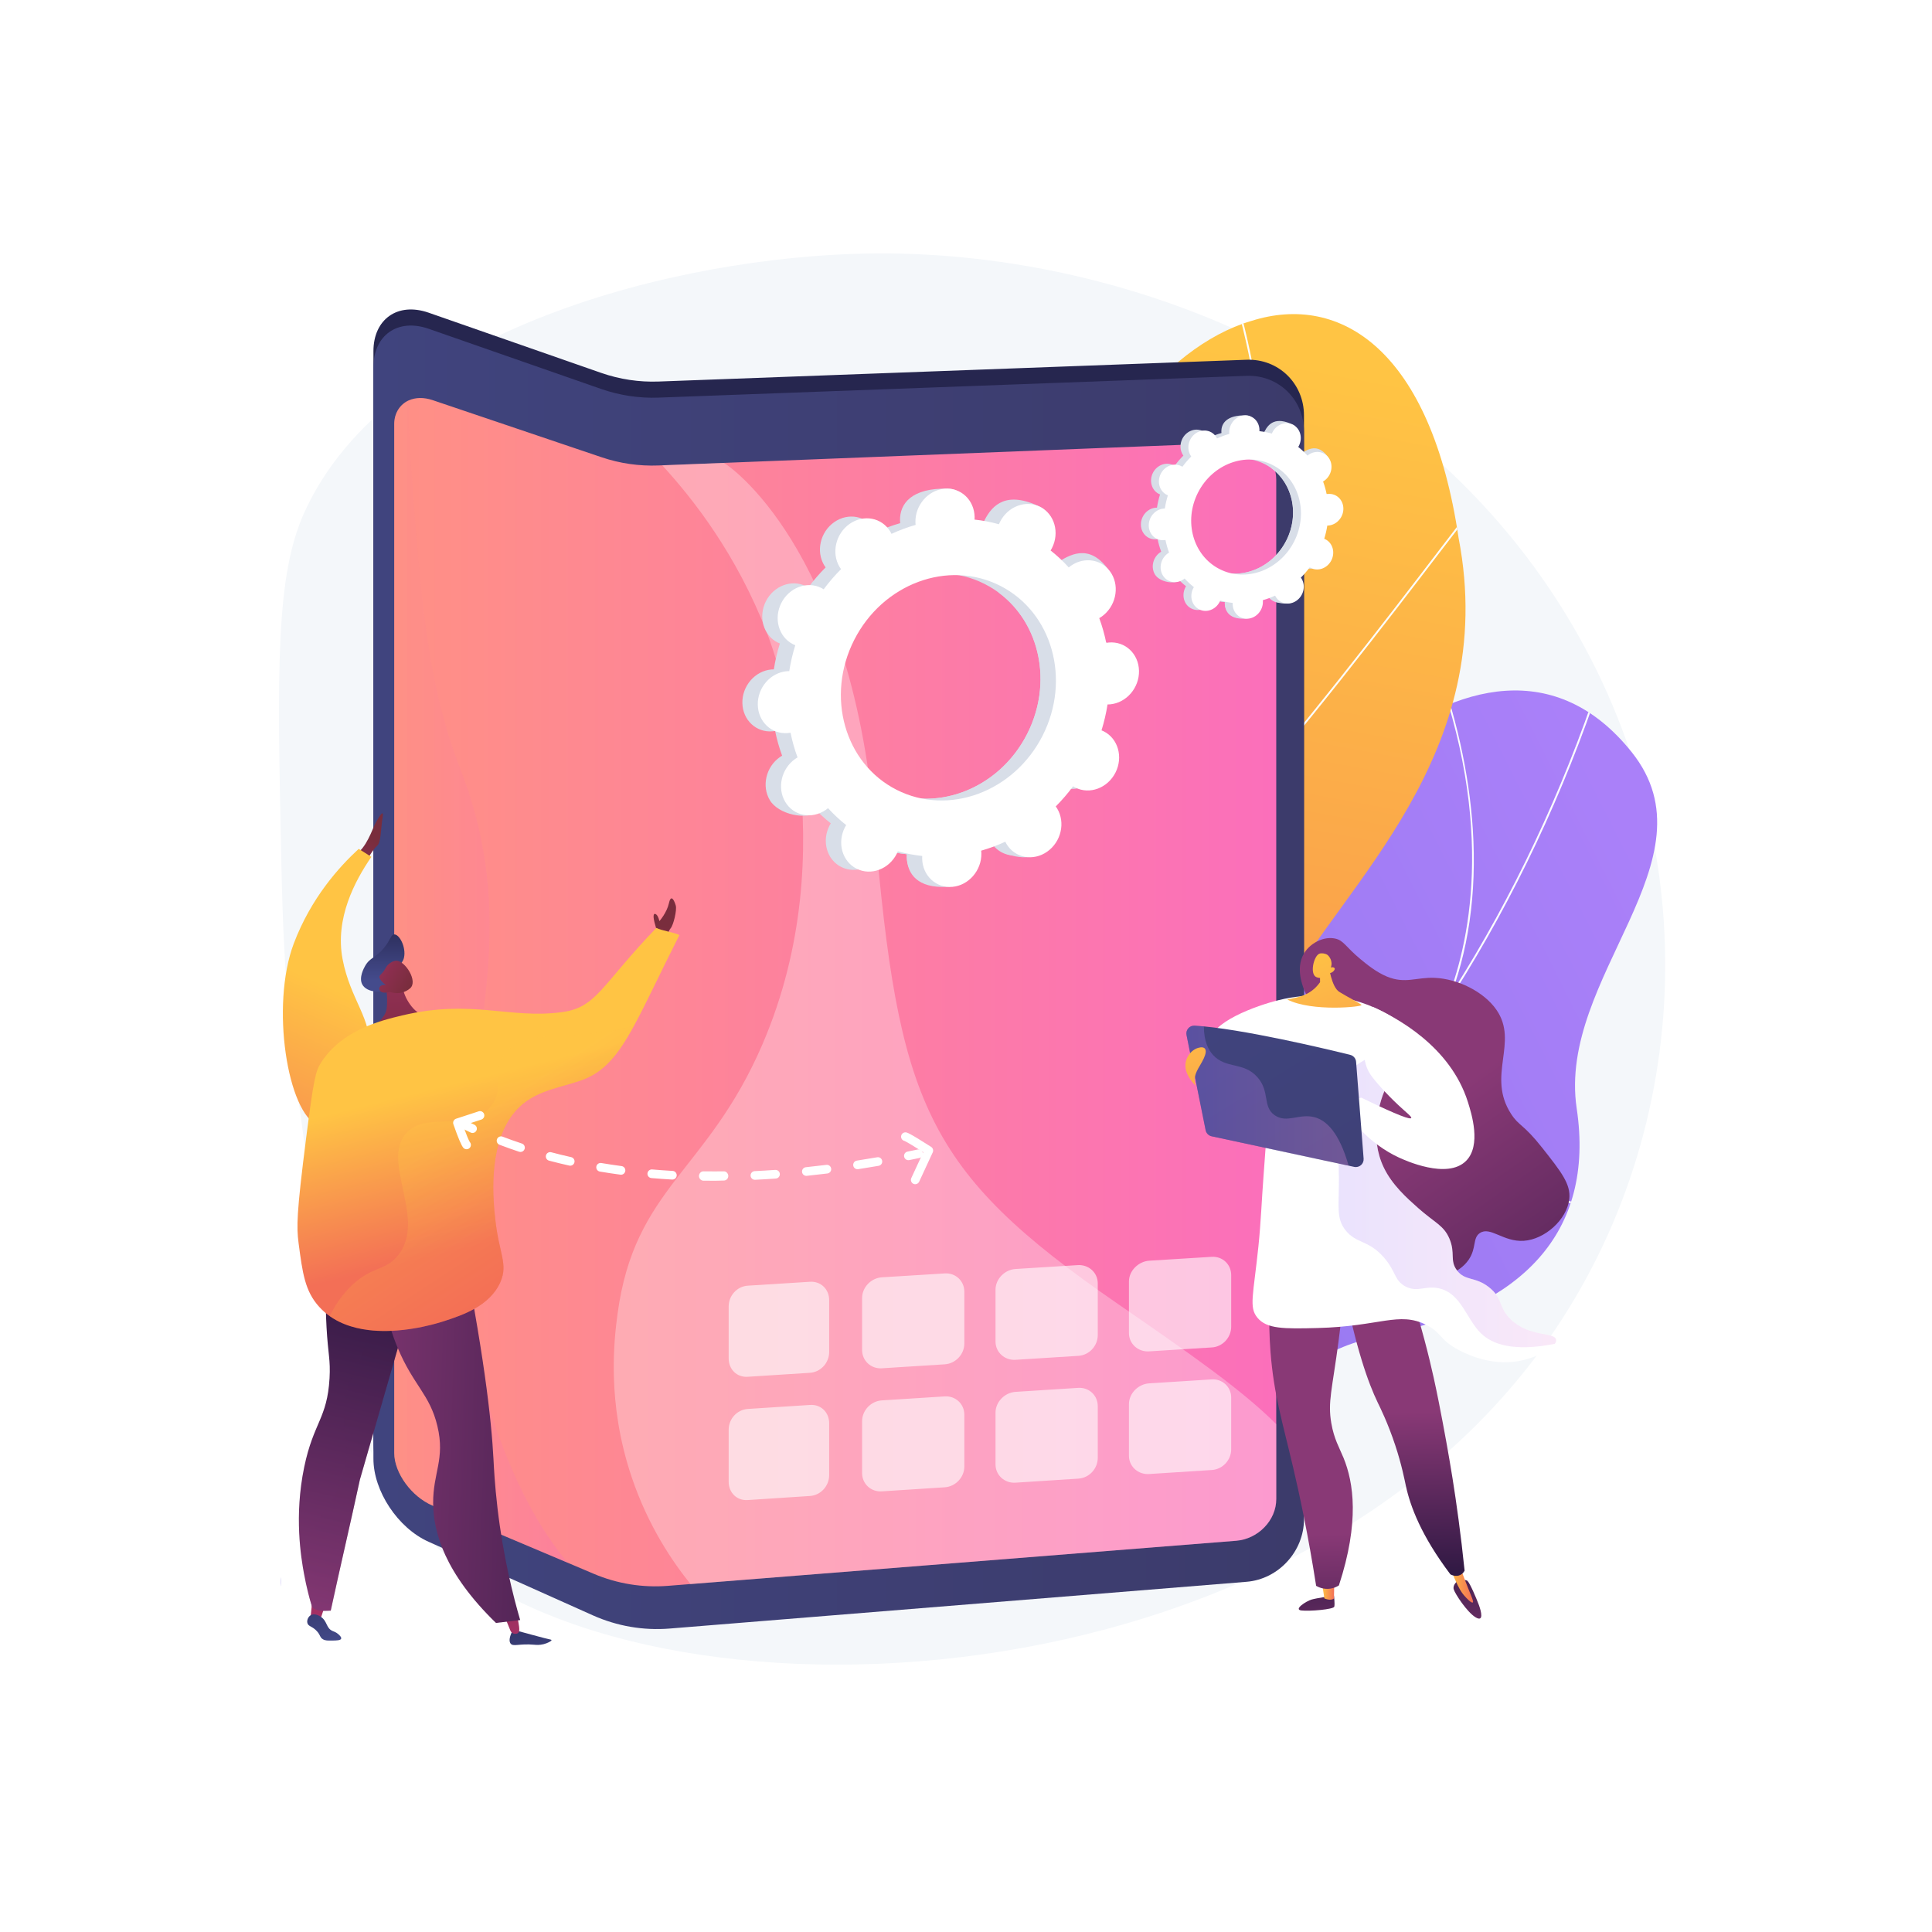 <?xml version="1.0" encoding="utf-8"?>
<!-- Generator: Adobe Illustrator 27.5.0, SVG Export Plug-In . SVG Version: 6.00 Build 0)  -->
<svg version="1.1" xmlns="http://www.w3.org/2000/svg" xmlns:xlink="http://www.w3.org/1999/xlink" x="0px" y="0px"
	 viewBox="0 0 3710 3710" style="enable-background:new 0 0 3710 3710;" xml:space="preserve">
<g id="Background">
	<g>
		<g>
			<rect style="fill:#FFFFFF;" width="3710" height="3710"/>
		</g>
	</g>
</g>
<g id="Illustration">
	<g>
		<path style="fill:#F4F7FA;" d="M1664.938,486.839c-360.932,6.375-919.364,143.608-1080.102,496.271
			c-56.139,123.172-52.338,304.249-44.738,666.403c2.234,106.446,5.939,261.594,31.956,454.098
			c54.045,399.891,90.836,672.122,230.081,830.637c348.904,397.192,1609.227,385.715,2147.421-329.361
			c293.588-390.078,338.754-944.978,70.302-1403.574C2724.3,696.406,2148.142,478.303,1664.938,486.839z"/>
		<g>
			<defs>
				<rect id="SVGID_1_" x="1115.122" y="551.281" width="2105.275" height="2312.639"/>
			</defs>
			<clipPath id="SVGID_00000031920416010057400990000011604982924328858025_">
				<use xlink:href="#SVGID_1_"  style="overflow:visible;"/>
			</clipPath>
			<g style="clip-path:url(#SVGID_00000031920416010057400990000011604982924328858025_);">
				<g>
					<g>
						
							<linearGradient id="SVGID_00000107567712723737633960000012910970443205146010_" gradientUnits="userSpaceOnUse" x1="-3997.03" y1="-3465.594" x2="-3284.283" y2="1090.906" gradientTransform="matrix(-0.583 -0.812 -0.812 0.583 -1862.425 659.314)">
							<stop  offset="0" style="stop-color:#AA80F9"/>
							<stop  offset="0.996" style="stop-color:#6165D7"/>
						</linearGradient>
						<path style="fill:url(#SVGID_00000107567712723737633960000012910970443205146010_);" d="M1355.295,3211.8
							c-23.587-11.147-65.074-56.19-71.048-72.39c-39.755-107.813-127.299-304.834-83.172-418.01
							c7.536-19.329,101.516-9.129,119.708-23.222c61.497-8.041,83.33-7.016,138.038-43.38
							c161.515-107.357-12.437-463.351,322.948-460.187c245.664,2.318,409.205,140.121,497.251-213.928
							c88.046-354.049,566.808-896.221,854.309-536.36c164.998,206.527-143.309,432.076-105.609,684.218
							c35.824,239.6-106.653,381.214-365.999,434.139c-259.346,52.925-173.024,186.049-172.762,402.814
							c0.314,260.381-375.638,184.86-546.232,135.188C1805.352,3060.681,1428.562,3051.509,1355.295,3211.8z"/>
						<g>
							<defs>
								<path id="SVGID_00000158019157399519708290000010166455943367668915_" d="M1154.969,2673.547
									c0.198,179.33-6.989,361.82-7.766,542.412c94.495,39.264,206.606,83.147,266.681-29.215
									c83.522-156.218,392.182-126.975,529.231-86.277c169.623,50.371,546.381,125.173,545.874-135.015
									c-0.422-216.605-86.569-349.902,172.752-402.785c259.321-52.883,401.759-194.53,365.983-434.143
									c-37.649-252.155,270.553-477.575,105.607-684.209c-287.411-360.05-766.474,182.645-854.213,536.245
									c-87.74,353.6-252.632,217.641-497.086,213.714c-333.733-5.362-165.868,358.649-321.305,457.662
									C1338.874,2729.556,1276.11,2687.873,1154.969,2673.547z"/>
							</defs>
							<clipPath id="SVGID_00000145753568565150810800000013024167898154985113_">
								<use xlink:href="#SVGID_00000158019157399519708290000010166455943367668915_"  style="overflow:visible;"/>
							</clipPath>
							<g style="clip-path:url(#SVGID_00000145753568565150810800000013024167898154985113_);">
								<path style="fill:#FCFDFE;" d="M1242.38,2940.333l-0.491-3.48c217.237-30.733,426.515-94.424,622.021-189.302
									c187.869-91.173,363.32-211.217,521.476-356.795c307.086-282.661,544.071-657.106,685.333-1082.852l3.336,1.105
									c-141.451,426.313-378.765,801.268-686.287,1084.333c-158.41,145.812-334.146,266.048-522.323,357.37
									C1669.609,2845.75,1459.981,2909.549,1242.38,2940.333z"/>
								<path style="fill:#FCFDFE;" d="M2502.101,3072.879c-92.483-67.425-226.774-131.652-378.124-180.846
									c-145.96-47.439-294.986-76.032-408.87-78.443l0.075-3.514c114.212,2.419,263.607,31.072,409.879,78.616
									c151.696,49.305,286.334,113.71,379.112,181.349L2502.101,3072.879z"/>
								<path style="fill:#FCFDFE;" d="M1407.926,2915.013l-1.438-3.206c116.406-52.174,201.948-161.142,254.249-323.878
									c38.313-119.212,58.231-263.987,59.197-430.304l3.515,0.021c-0.97,166.676-20.942,311.807-59.365,431.36
									C1611.463,2752.73,1525.28,2862.415,1407.926,2915.013z"/>
								<path style="fill:#FCFDFE;" d="M2430.098,2351.295l-1.6-3.13c117.878-60.285,323.876-114.24,635.908-28.895l-0.927,3.391
									C2752.543,2237.613,2547.424,2291.288,2430.098,2351.295z"/>
								<path style="fill:#FCFDFE;" d="M2779.665,1927.787l-3.254-1.322c43.707-107.773,98.411-337.693-26.315-666.649l3.288-1.246
									c42.066,110.953,67.945,226.377,74.834,333.794C2836.143,1715.955,2819.809,1828.807,2779.665,1927.787z"/>
							</g>
						</g>
					</g>
				</g>
				<g>
					<g>
						<defs>
							<path id="SVGID_00000003806412325203057470000011012955910019537307_" d="M1936.758,3507.737
								c-131.219-19.297-262.307-41.61-393.154-66.929c-2.128,1.925-45.14-283.301,90.344-432.883
								c267.914-289.779,87.454-549.852,35.978-703.957c-82.384-217.307-40.158-481.426,199.184-431.955
								c233.177,42.605,268.547-437.44,228.301-807.258c-34.348-179.993,135.48-398.385,304.955-448.295
								c173.01-55.296,345.664,57.888,398.576,416.664c80.101,415.407-223.06,665.915-335.319,874.184
								c-110.457,204.453,146.497,369.874-60.323,551.026c-173.964,160.963-393.217,276.673-313.01,478.864
								C2174.692,3137.099,2154.964,3300.53,1936.758,3507.737z"/>
						</defs>
						<clipPath id="SVGID_00000093884379408244031170000001966125253284755598_">
							<use xlink:href="#SVGID_00000003806412325203057470000011012955910019537307_"  style="overflow:visible;"/>
						</clipPath>
						
							<linearGradient id="SVGID_00000156574821763689939420000000567397528707254961_" gradientUnits="userSpaceOnUse" x1="603.018" y1="-1308.661" x2="-339.156" y2="1369.097" gradientTransform="matrix(-0.867 -0.498 -0.498 0.867 2274.708 2110.009)">
							<stop  offset="0" style="stop-color:#FFC444"/>
							<stop  offset="0.996" style="stop-color:#F36F56"/>
						</linearGradient>
						
							<path style="clip-path:url(#SVGID_00000093884379408244031170000001966125253284755598_);fill:url(#SVGID_00000156574821763689939420000000567397528707254961_);" d="
							M1936.758,3507.737c-131.219-19.297-262.307-41.61-393.154-66.929c-2.128,1.925-45.14-283.301,90.344-432.883
							c267.914-289.779,87.454-549.852,35.978-703.957c-81.557-217.145-38.661-452.286,182.348-455.763
							c245.125-8.655,289.567-414.378,245.138-783.45c-34.348-179.993,135.48-398.385,304.955-448.295
							c173.01-55.296,345.664,57.888,398.576,416.664c80.101,415.407-223.06,665.915-335.319,874.184
							c-110.457,204.453,146.497,369.874-60.323,551.026c-173.964,160.963-393.217,276.673-313.01,478.864
							C2174.692,3137.099,2154.964,3300.53,1936.758,3507.737z"/>
						<g style="clip-path:url(#SVGID_00000093884379408244031170000001966125253284755598_);">
							<path style="fill:#FCFDFE;" d="M1760.372,3524.599l-3.513-0.024c-0.04-2.529,125.3-602.261,341.52-1186.263
								c29.868-94.592,62.306-189.958,93.677-282.183c84.019-247.011,170.9-502.43,212.163-756.787
								c46.133-284.374,29.689-540.506-50.269-783.034l3.336-1.102c80.14,243.077,96.628,499.755,50.403,784.699
								c-41.311,254.647-128.24,510.208-212.307,757.356c-31.364,92.208-63.796,187.555-93.68,282.191
								C1894.924,2897.958,1761.611,3507.694,1760.372,3524.599z"/>
							<path style="fill:#FCFDFE;" d="M2347.418,1577.916l-2.615-2.351c146.311-162.561,322.829-393.564,417.66-517.668
								c70.767-92.608,76.334-99.308,79.011-98.891l-0.542,3.474l0.271-1.737l0.59,1.613c-3.556,2.167-34.168,42.229-76.536,97.676
								C2670.395,1184.174,2493.822,1415.25,2347.418,1577.916z"/>
							<path style="fill:#FCFDFE;" d="M2393.201,1355.454c-30.396-187.085-107.578-309.991-166.97-380.152
								c-65.77-77.688-125.67-110.845-131.199-111.128c-0.004,0,0.309,0.016,0.676-0.23l-1.957-2.921
								c0.872-0.582,2.019-0.608,5.588,0.944c16.146,7.016,76.492,44.774,139.876,123.548
								c79.876,99.275,134.322,227.004,157.452,369.377L2393.201,1355.454z"/>
							<path style="fill:#FCFDFE;" d="M1973.275,2719.919l-3.491-0.415c20.654-173.493-19.763-360.089-120.131-554.603
								c-52.332-101.418-119.069-200.774-198.356-295.308c-5.462-6.513-7.704-9.197-8.313-10.249l3.041-1.761
								c0.481,0.829,3.619,4.572,7.965,9.751c79.455,94.733,146.337,194.304,198.787,295.954
								C1953.472,2358.439,1994.012,2545.716,1973.275,2719.919z"/>
							<path style="fill:#FCFDFE;" d="M2032.533,2537.084l-2.99-1.85c157.118-253.839,488.109-271.323,490.872-270.572l1.315,1.647
								l-1.208,1.73l-0.553-1.635l-0.189,1.701c-0.003,0-0.01,0-0.017,0c-1.459,0-83.473,3.446-187.759,40.326
								C2239.762,2341.051,2112.925,2407.2,2032.533,2537.084z"/>
							<path style="fill:#FCFDFE;" d="M1782.272,3426.76l-3.511-0.13c2.778-75.603-24.223-204.447-168.64-388.917
								c-7.59-9.694-7.587-9.715-7.431-10.805l3.48,0.501l-1.74-0.251l1.639-0.578c0.356,0.709,3.208,4.354,6.82,8.967
								C1757.959,3220.853,1785.073,3350.571,1782.272,3426.76z"/>
							<path style="fill:#FCFDFE;" d="M1815.626,3284.407l-3.377-0.978c18.752-64.702,74.817-128.346,166.635-189.166
								c72.068-47.736,143.133-78.333,166.486-88.386c3.494-1.505,5.804-2.5,6.569-2.893l1.606,3.126
								c-0.872,0.448-3.1,1.406-6.786,2.995c-23.285,10.024-94.13,40.525-165.935,88.089
								C1889.721,3157.539,1834.139,3220.529,1815.626,3284.407z"/>
						</g>
					</g>
				</g>
			</g>
		</g>
		<g>
			
				<linearGradient id="SVGID_00000105417474484362132530000008550198433567303861_" gradientUnits="userSpaceOnUse" x1="1606.819" y1="1998.056" x2="1622.261" y2="1097.27">
				<stop  offset="0" style="stop-color:#444B8C"/>
				<stop  offset="0.996" style="stop-color:#26264F"/>
			</linearGradient>
			<path style="fill:url(#SVGID_00000105417474484362132530000008550198433567303861_);" d="M2393.621,690.831l-1128.79,41.822
				c-37.518,1.389-74.758-4.218-110.224-16.537L822.992,600.414c-59.435-20.644-105.903,12.552-105.903,74.053v2095.986
				c0,61.501,46.571,132.788,106.006,159.347l315.415,141.26c46.362,20.718,96.843,29.429,147.461,25.331l1107.822-89.787
				c61.482-4.979,110.212-58.693,110.212-119.986V797.691C2504.007,736.399,2455.104,688.553,2393.621,690.831z"/>
			
				<linearGradient id="SVGID_00000090993880897169833140000014316502210148650168_" gradientUnits="userSpaceOnUse" x1="717.089" y1="1876.717" x2="2504.007" y2="1876.717">
				<stop  offset="0" style="stop-color:#40447E"/>
				<stop  offset="0.996" style="stop-color:#3C3B6B"/>
			</linearGradient>
			<path style="fill:url(#SVGID_00000090993880897169833140000014316502210148650168_);" d="M2393.621,721.716l-1128.79,41.822
				c-37.518,1.389-74.758-4.218-110.224-16.537L822.992,631.3c-59.435-20.644-105.903,12.552-105.903,74.053v2095.986
				c0,61.501,46.571,132.788,106.006,159.347l315.415,141.26c46.362,20.718,96.843,29.429,147.461,25.331l1107.822-89.788
				c61.482-4.978,110.212-58.693,110.212-119.986V828.577C2504.007,767.285,2455.104,719.439,2393.621,721.716z"/>
			
				<linearGradient id="SVGID_00000043457208634817291750000004996976955567280053_" gradientUnits="userSpaceOnUse" x1="757.02" y1="1905.273" x2="2450.766" y2="1905.273">
				<stop  offset="0" style="stop-color:#FF9085"/>
				<stop  offset="1" style="stop-color:#FB6FBB"/>
			</linearGradient>
			<path style="fill:url(#SVGID_00000043457208634817291750000004996976955567280053_);" d="M2450.766,920.926v1957.861
				c0,40.769-35.008,76.527-76.976,79.89l-1048.632,83.219l-42.793,3.398c-48.527,3.844-97.292-4.083-142.108-23.095L1102.096,3006
				l-11.807-5.01l-260.046-109.986c-39.361-16.746-73.222-62.012-73.222-101.098V814.749c0-22.273,11.624-38.538,28.097-45.951
				c12.457-5.628,28.65-6.177,45.601-0.446l271.139,91.661l53.515,18.085c35.038,11.874,71.988,17.192,108.949,15.751l60.805-2.401
				l64.155-2.54l984.5-38.813C2415.751,848.448,2450.766,880.158,2450.766,920.926z"/>
			<g style="opacity:0.6;">
				<path style="fill:#FFFFFF;" d="M1592.247,2596.201c0,20.752-16.129,38.655-36.991,39.973l-119.574,7.65
					c-20.899,1.32-36.435-14.445-36.435-35.221v-99.782c0-20.776,15.934-38.669,36.832-39.966l119.346-7.507
					c20.86-1.295,36.822,14.437,36.822,35.188V2596.201z"/>
				<path style="fill:#FFFFFF;" d="M1851.799,2580.008c0,20.715-16.894,38.566-37.684,39.88l-120.748,7.623
					c-20.827,1.316-37.896-14.424-37.896-35.164v-99.61c0-20.74,17.265-38.628,38.094-39.921l120.712-7.482
					c20.791-1.29,37.522,14.472,37.522,35.187V2580.008z"/>
				<path style="fill:#FFFFFF;" d="M2108.024,2563.757c0,20.685-16.428,38.542-37.155,39.851l-120.887,7.606
					c-20.762,1.312-38.286-14.399-38.286-35.106v-99.452c0-20.707,17.7-38.535,38.46-39.823l119.545-7.458
					c20.722-1.286,38.323,14.351,38.323,35.036V2563.757z"/>
				<path style="fill:#FFFFFF;" d="M2364.248,2547.694c0,20.646-16.38,38.442-37.034,39.747l-120.804,7.584
					c-20.689,1.307-38.49-14.373-38.49-35.043v-99.275c0-20.67,18.415-38.522,39.106-39.806l119.802-7.433
					c20.654-1.282,37.42,14.417,37.42,35.064V2547.694z"/>
				<path style="fill:#FFFFFF;" d="M1592.247,2832.714c0,20.752-16.129,38.669-36.991,40.018l-119.574,7.827
					c-20.899,1.352-36.435-14.394-36.435-35.169v-99.781c0-20.776,15.934-38.695,36.832-40.024l119.683-7.7
					c20.862-1.326,36.485,14.412,36.485,35.164V2832.714z"/>
				<path style="fill:#FFFFFF;" d="M1851.799,2816.097c0,20.714-16.894,38.596-37.684,39.942l-120.748,7.801
					c-20.827,1.348-37.896-14.373-37.896-35.113v-99.609c0-20.74,17.043-38.633,37.871-39.957l120.691-7.665
					c20.79-1.322,37.767,14.4,37.767,35.114V2816.097z"/>
				<path style="fill:#FFFFFF;" d="M2108.024,2799.509c0,20.685-16.428,38.544-37.155,39.885l-120.887,7.778
					c-20.762,1.343-38.286-14.353-38.286-35.06v-99.452c0-20.707,17.727-38.563,38.487-39.883l120.241-7.661
					c20.727-1.318,37.601,14.362,37.601,35.047V2799.509z"/>
				<path style="fill:#FFFFFF;" d="M2364.248,2783.01c0,20.647-16.38,38.467-37.034,39.803l-120.804,7.752
					c-20.689,1.339-38.49-14.33-38.49-35v-99.275c0-20.67,17.98-38.506,38.669-39.822l120.013-7.621
					c20.653-1.313,37.646,14.353,37.646,35V2783.01z"/>
			</g>
			
				<linearGradient id="SVGID_00000055674954439609113060000007819295551985275064_" gradientUnits="userSpaceOnUse" x1="538.459" y1="3037.332" x2="540.119" y2="3037.332">
				<stop  offset="0" style="stop-color:#AA80F9"/>
				<stop  offset="0.996" style="stop-color:#6165D7"/>
			</linearGradient>
			<path style="opacity:0.3;fill:url(#SVGID_00000055674954439609113060000007819295551985275064_);" d="M540.119,3028.41
				c-0.516,11.701-0.756,17.844-0.756,17.844S536.892,3038.533,540.119,3028.41z"/>
			
				<linearGradient id="SVGID_00000002356258283632813970000001120738746398400661_" gradientUnits="userSpaceOnUse" x1="757.02" y1="1884.894" x2="1090.289" y2="1884.894">
				<stop  offset="0" style="stop-color:#FF9085"/>
				<stop  offset="1" style="stop-color:#FB6FBB"/>
			</linearGradient>
			<path style="opacity:0.3;fill:url(#SVGID_00000002356258283632813970000001120738746398400661_);" d="M1090.289,3000.99
				l-260.046-109.986c-39.361-16.746-73.222-62.012-73.222-101.098V814.749c0-22.273,11.624-38.538,28.097-45.951
				c0.069,23.301-0.382,47.632-0.142,52.025c3.638,68.428,8.852,136.788,14.411,205.114
				c12.388,151.955,27.675,304.152,83.44,447.426c48.114,123.679,63.788,239.191,55.104,371.826
				c-7.584,115.785-29.515,230.164-48.564,344.475C852.958,2408.06,921.14,2799.308,1090.289,3000.99z"/>
			<path style="opacity:0.3;fill:#FFFFFF;" d="M2450.766,2734.793v143.995c0,40.768-34.566,76.526-76.535,79.89l-1048.192,83.219
				c-34.051-42.211-81.3-111.01-113.138-205.653c-48.364-143.771-33.497-264.927-27.05-313.008
				c32.624-243.302,172.541-272.404,278.229-517.818c162.068-376.327,24.465-749.238,8.576-790.422
				c-58.243-150.962-142.523-257.827-200.959-321.438c19.673-0.775,39.348-1.552,59.021-2.325
				c24.201-0.951,48.403-1.903,59.019-2.325l5.099,3.123c0,0,237.981,155.217,284.309,690.529
				c46.362,535.313,95.829,665.067,468.169,921.826C2285.754,2599.858,2384.214,2668.321,2450.766,2734.793z"/>
		</g>
		<g>
			
				<linearGradient id="SVGID_00000174571217645369270990000012619881366684894889_" gradientUnits="userSpaceOnUse" x1="5663.518" y1="2352.841" x2="5576.854" y2="2177.938" gradientTransform="matrix(-0.984 -0.178 -0.178 0.984 6593.16 461.459)">
				<stop  offset="0" style="stop-color:#AB316D"/>
				<stop  offset="1" style="stop-color:#792D3D"/>
			</linearGradient>
			<path style="fill:url(#SVGID_00000174571217645369270990000012619881366684894889_);" d="M704.262,1652.397
				c0,0,11.839-21.584,19.737-27.986c7.899-6.404,7.18-33.857,10.742-54.98c3.562-21.123-11.669,7.661-15.165,14.161
				c-3.494,6.5-16.981,46.786-36.446,56.148L704.262,1652.397z"/>
			
				<linearGradient id="SVGID_00000139270383989868957370000002905034393469615252_" gradientUnits="userSpaceOnUse" x1="5590.693" y1="2476.242" x2="5714.958" y2="2982.505" gradientTransform="matrix(-0.984 -0.178 -0.178 0.984 6593.16 461.459)">
				<stop  offset="0" style="stop-color:#FFC444"/>
				<stop  offset="0.996" style="stop-color:#F36F56"/>
			</linearGradient>
			<path style="fill:url(#SVGID_00000139270383989868957370000002905034393469615252_);" d="M688.827,1630.072
				c8.112,5.126,16.222,10.254,24.334,15.38c-31.849,46.2-70.074,118.242-55.352,196.129
				c14.902,78.843,57.245,115.082,51.394,175.782c-6.482,67.255-48.007,163.594-97.753,144.272
				c-59.342-23.05-92.354-230.856-47.239-349.945C597.378,1724.144,651.302,1664.653,688.827,1630.072z"/>
			
				<linearGradient id="SVGID_00000031204125907085873750000008389216365817199000_" gradientUnits="userSpaceOnUse" x1="4407.542" y1="1648.59" x2="4397.612" y2="1529.431" gradientTransform="matrix(-0.997 0.082 0.082 0.997 4992.402 -122.982)">
				<stop  offset="0" style="stop-color:#444B8C"/>
				<stop  offset="0.996" style="stop-color:#26264F"/>
			</linearGradient>
			<path style="fill:url(#SVGID_00000031204125907085873750000008389216365817199000_);" d="M762.91,1863.657
				c7.783-16.481,11.188-16.484,12.968-25.116c4.058-19.672-8.571-44.149-18.689-44.205c-6.522-0.035-6.772,10.109-20.113,26.293
				c-16.345,19.824-26.673,17.579-36.136,34.653c-2.214,3.994-12.177,21.971-5.362,34.979c8.698,16.603,41.169,18.343,54.338,4.967
				C756.162,1888.885,753.321,1883.961,762.91,1863.657z"/>
			
				<linearGradient id="SVGID_00000019677803013571785970000015916013756568541117_" gradientUnits="userSpaceOnUse" x1="4372.179" y1="1472.915" x2="4381.67" y2="1824.079" gradientTransform="matrix(-0.997 0.082 0.082 0.997 4992.402 -122.982)">
				<stop  offset="0" style="stop-color:#AB316D"/>
				<stop  offset="1" style="stop-color:#792D3D"/>
			</linearGradient>
			<path style="fill:url(#SVGID_00000019677803013571785970000015916013756568541117_);" d="M739.127,1881.881
				c0,0,6.669,30.71,3.27,55.932c-3.073,22.795-44.429,47.566-52.292,54.556c-7.861,6.988,21.77,13.481,48.66,9.176
				c26.887-4.303,100.109-30.065,110.961-43.566c10.854-13.5-13.266-6.311-33.779-8.222c-20.513-1.91-41.006-35.61-42.102-53.077
				C772.747,1879.211,739.127,1881.881,739.127,1881.881z"/>
			<g>
				
					<linearGradient id="SVGID_00000044883155781739842840000003627708076398296732_" gradientUnits="userSpaceOnUse" x1="-1775.377" y1="941.321" x2="-1681.72" y2="1040.04" gradientTransform="matrix(0.958 -0.286 0.286 0.958 2099.72 418.745)">
					<stop  offset="0" style="stop-color:#AB316D"/>
					<stop  offset="1" style="stop-color:#792D3D"/>
				</linearGradient>
				<path style="fill:url(#SVGID_00000044883155781739842840000003627708076398296732_);" d="M748.588,1904.673
					c0,0,20.921,8.481,38.803-6.676c16.01-13.573-9.505-53.127-26.188-53.164c-5.566-0.013-13.568,4.204-18.193,10.169
					c-2.732,3.524-2.834,5.823-7.411,11.494c-4.219,5.229-6.127,5.745-6.718,8.242c-0.742,3.123,0.832,8.265,12.307,16.852
					c-5.62-0.871-10.398,0.741-12.172,4.053c-0.282,0.529-0.855,2.172-0.622,3.844
					C729.239,1905.542,737.254,1908.127,748.588,1904.673z"/>
			</g>
			
				<linearGradient id="SVGID_00000170979233604694513420000001395005330840218018_" gradientUnits="userSpaceOnUse" x1="4826.666" y1="701.898" x2="4768.773" y2="608.704" gradientTransform="matrix(-0.892 0.452 0.452 0.892 5252.903 -919.28)">
				<stop  offset="0" style="stop-color:#AB316D"/>
				<stop  offset="1" style="stop-color:#792D3D"/>
			</linearGradient>
			<path style="fill:url(#SVGID_00000170979233604694513420000001395005330840218018_);" d="M1253.464,1804.07
				c0,0,12.175-3.394,5.127-26.57c-5.525-18.167-4.067-24.721,0.759-22.018c4.826,2.704,6.886,13.354,6.886,13.354
				s14.162-15.786,18.349-34.544c4.186-18.758,10.44-4.274,13.05,4.474c2.611,8.748-4.484,37.951-9.904,43.946
				c-5.42,5.994-11.297,29.998-11.297,29.998L1253.464,1804.07z"/>
			
				<linearGradient id="SVGID_00000067199278224504086010000004455628616071830719_" gradientUnits="userSpaceOnUse" x1="-1343.945" y1="3220.602" x2="-1406.878" y2="3013.094" gradientTransform="matrix(1 -0.015 0.015 1 2341.651 -6.088)">
				<stop  offset="0" style="stop-color:#444B8C"/>
				<stop  offset="0.996" style="stop-color:#26264F"/>
			</linearGradient>
			<path style="fill:url(#SVGID_00000067199278224504086010000004455628616071830719_);" d="M982.694,3134.431
				c-6.063,13.316-4.095,18.908-2.421,21.345c4.908,7.149,16.022-0.053,45.653,2.599c3.475,0.313,10.11,1.017,18.303-1.162
				c7.019-1.868,15.242-5.867,14.832-7.75c-0.15-0.686-1.413-0.926-1.892-1.013c-8.245-1.513-59.995-15.789-59.995-15.789
				L982.694,3134.431z"/>
			
				<linearGradient id="SVGID_00000122720513380004568420000011996577574930744710_" gradientUnits="userSpaceOnUse" x1="-2756.305" y1="2071.525" x2="-2756.305" y2="1738.175" gradientTransform="matrix(0.976 -0.217 0.217 0.976 3241.194 571.337)">
				<stop  offset="0" style="stop-color:#AB316D"/>
				<stop  offset="1" style="stop-color:#792D3D"/>
			</linearGradient>
			<path style="fill:url(#SVGID_00000122720513380004568420000011996577574930744710_);" d="M970.827,3108.48l9.356,22.902
				c1.435,3.514,4.775,5.893,8.566,6.068c3.846,0.177,7.995-1.044,8.377-6.988c0.522-8.127-4.389-28.53-4.389-28.53L970.827,3108.48
				z"/>
			
				<linearGradient id="SVGID_00000011013221100436416610000002225161263626459306_" gradientUnits="userSpaceOnUse" x1="-1776.838" y1="3136.466" x2="-1776.838" y2="2803.087" gradientTransform="matrix(1 -0.015 0.015 1 2341.651 -6.088)">
				<stop  offset="0" style="stop-color:#AB316D"/>
				<stop  offset="1" style="stop-color:#792D3D"/>
			</linearGradient>
			<polygon style="fill:url(#SVGID_00000011013221100436416610000002225161263626459306_);" points="625.251,3079.643 
				613.84,3113.798 595.768,3111.447 599.043,3080.03 			"/>
			
				<linearGradient id="SVGID_00000116951645364699739170000001281484208042871186_" gradientUnits="userSpaceOnUse" x1="-1753.659" y1="3149.068" x2="-1816.591" y2="2941.563" gradientTransform="matrix(1 -0.015 0.015 1 2341.651 -6.088)">
				<stop  offset="0" style="stop-color:#444B8C"/>
				<stop  offset="0.996" style="stop-color:#26264F"/>
			</linearGradient>
			<path style="fill:url(#SVGID_00000116951645364699739170000001281484208042871186_);" d="M608.77,3132.574
				c-9.003-10.083-16.75-8.924-18.522-15.979c-1.393-5.544,1.829-12.484,6.909-15.231c7.14-3.859,16.079,1.594,18.098,2.825
				c13.718,8.369,10.442,22.165,23.31,27.74c2.59,1.122,6.676,2.273,11.059,6.151c1.861,1.647,6.472,5.726,5.503,8.654
				c-1.12,3.386-9.13,3.499-16.745,3.607c-9.138,0.13-13.706,0.198-18.178-2.419C614.007,3144.297,615.719,3140.356,608.77,3132.574
				z"/>
			
				<linearGradient id="SVGID_00000088129328975406458880000018075331721847490200_" gradientUnits="userSpaceOnUse" x1="-244.209" y1="3301.141" x2="-274.826" y2="3990.03" gradientTransform="matrix(0.982 0.187 -0.187 0.982 1564.383 -737.854)">
				<stop  offset="0" style="stop-color:#311944"/>
				<stop  offset="1" style="stop-color:#893976"/>
			</linearGradient>
			<path style="fill:url(#SVGID_00000088129328975406458880000018075331721847490200_);" d="M633.378,2373.164
				c-8.566,67.852-9.046,126.978-6.331,175.723c2.92,52.438,7.827,62.177,5.768,97.81c-4.481,77.537-30.792,84.683-48.619,170.358
				c-19.684,94.602-5.999,174.309-0.485,204.76c4.823,26.62,10.801,48.439,15.479,63.673c7.57,8.97,21.39,8.103,35.928,7.407
				c18.519-85.705,37.532-166.116,56.051-251.821c36.792-127.555,73.583-255.105,110.376-382.658
				C745.489,2429.997,689.433,2401.583,633.378,2373.164z"/>
			
				<linearGradient id="SVGID_00000047772294222343113000000012566650794646835886_" gradientUnits="userSpaceOnUse" x1="-244.209" y1="3301.14" x2="-274.826" y2="3990.03" gradientTransform="matrix(0.982 0.187 -0.187 0.982 1564.383 -737.854)">
				<stop  offset="0" style="stop-color:#311944"/>
				<stop  offset="1" style="stop-color:#893976"/>
			</linearGradient>
			<path style="opacity:0.3;fill:url(#SVGID_00000047772294222343113000000012566650794646835886_);" d="M635.119,3092.895
				c18.519-85.705,37.532-166.116,56.051-251.821c36.792-127.555,73.583-255.105,110.376-382.658
				c-56.057-28.419-112.112-56.833-168.168-85.253c-0.567,4.493-1.007,8.843-1.507,13.263
				c71.743,84.681,79.177,144.155,72.381,182.894c-8.242,46.985-37.615,66.38-43.107,135.499
				c-3.926,49.42,9.438,60.292,2.64,104.386c-8.756,56.779-38.043,84.95-54.966,115.934
				c-16.355,29.945-27.356,74.232-15.037,141.531c1.894,7.046,3.735,13.372,5.408,18.819
				C606.761,3094.457,620.581,3093.592,635.119,3092.895z"/>
			
				<linearGradient id="SVGID_00000157274945472508969140000018424149362951021488_" gradientUnits="userSpaceOnUse" x1="-1101.907" y1="2738.28" x2="-1781.107" y2="2707.406" gradientTransform="matrix(1 -0.015 0.015 1 2341.651 -6.088)">
				<stop  offset="0" style="stop-color:#311944"/>
				<stop  offset="1" style="stop-color:#893976"/>
			</linearGradient>
			<path style="fill:url(#SVGID_00000157274945472508969140000018424149362951021488_);" d="M731.885,2452.554
				c2.254,32.366,9.049,81.243,31.675,135.429c30.332,72.64,61.778,89.356,76.344,150.375c15.211,63.719-8.576,89.509-8.132,148.569
				c0.415,55.313,22.038,133.785,120.659,229.608c15.486-1.855,30.971-3.711,46.456-5.567
				c-13.819-47.415-32.494-121.442-43.484-214.433c-5.505-46.582-7.045-80.687-7.703-93.458
				c-3.992-77.439-18.785-208.887-66.674-445.438C831.312,2389.275,781.599,2420.913,731.885,2452.554z"/>
			
				<linearGradient id="SVGID_00000084517260775601039390000000263222610452744856_" gradientUnits="userSpaceOnUse" x1="930.164" y1="2066.211" x2="1005.036" y2="2371.245">
				<stop  offset="0" style="stop-color:#FFC444"/>
				<stop  offset="0.996" style="stop-color:#F36F56"/>
			</linearGradient>
			<path style="fill:url(#SVGID_00000084517260775601039390000000263222610452744856_);" d="M1304.61,1795.613
				c-37.521,74.193-63.549,130.927-86.856,173.652c-31.76,58.197-58.489,90.425-102.269,105.514
				c-47.959,16.524-97.352,20.618-131.628,66.181c-47.725,63.401-36.378,167.394-32.754,200.645
				c7.225,66.034,24.858,85.568,9.944,120.019c-20.12,46.468-73.608,63.986-107.998,75.246c-2.896,0.935-8.89,2.866-17.255,5.118
				c-2.602,0.731-5.44,1.462-8.479,2.193c-4.769,1.198-10.033,2.427-15.736,3.625c-3.216,0.673-6.549,1.317-10.001,1.959
				c-0.934,0.147-1.871,0.323-2.807,0.498c-3.361,0.584-6.843,1.17-10.41,1.695c-0.82,0.117-1.639,0.234-2.456,0.351
				c-6.786,0.995-13.891,1.813-21.202,2.427c-0.731,0.03-1.462,0.088-2.193,0.176c-12.166,0.935-24.889,1.258-37.726,0.614
				c-5.703-0.263-11.464-0.731-17.167-1.462c-15.996-1.931-31.906-5.615-46.848-11.726c-1.054-0.44-2.136-0.907-3.187-1.346
				c-16.496-7.105-31.732-17.313-44.598-31.438c-27.434-30.121-32.023-64.893-39.597-122.299
				c-4.124-31.349-4.038-56.879,14.708-203.658c14.682-114.784,18.192-126.979,28.545-143.208
				c39.391-61.793,113.087-80.363,155.375-90.423c134.29-31.906,206.172,7.253,307.122-6.376
				c66.853-9.007,74.896-51.09,181.198-161.75C1270.365,1787.191,1294.577,1790.261,1304.61,1795.613z"/>
			<g style="opacity:0.3;">
				
					<linearGradient id="SVGID_00000153698988234857996280000002529814440681144454_" gradientUnits="userSpaceOnUse" x1="872.057" y1="2166.973" x2="1046.083" y2="2431.796">
					<stop  offset="0" style="stop-color:#FFC444"/>
					<stop  offset="0.996" style="stop-color:#F36F56"/>
				</linearGradient>
				<path style="fill:url(#SVGID_00000153698988234857996280000002529814440681144454_);" d="M1217.754,1969.265
					c-31.76,58.197-58.489,90.425-102.269,105.514c-47.959,16.524-97.352,20.618-131.628,66.181
					c-47.725,63.401-36.378,167.394-32.754,200.645c7.225,66.034,24.858,85.568,9.944,120.019
					c-20.12,46.468-73.608,63.986-107.998,75.246c-2.896,0.935-8.89,2.866-17.255,5.118c-2.602,0.701-5.44,1.462-8.479,2.193
					c-4.769,1.198-10.033,2.427-15.736,3.625c-3.187,0.644-6.52,1.317-10.001,1.959c-0.934,0.147-1.871,0.323-2.807,0.498
					c-3.361,0.584-6.843,1.14-10.41,1.695c-0.82,0.117-1.639,0.234-2.456,0.351c-6.786,0.965-13.891,1.785-21.202,2.427
					c-0.731,0.03-1.462,0.088-2.193,0.176c-12.166,0.907-24.889,1.228-37.726,0.614c-5.703-0.293-11.435-0.79-17.167-1.462
					c-15.996-1.959-31.875-5.645-46.848-11.726c-1.054-0.44-2.136-0.907-3.187-1.346c-8.482-3.684-16.613-8.158-24.275-13.568
					c9.682-20.325,23.044-40.708,41.907-58.723c40.125-38.339,64.749-27.636,89.021-57.846
					c56.061-69.835-33.485-179.618,15.879-234.89c39.54-44.276,118.762,1.638,161.78-50.709
					c28.542-34.713,1.111-63.928,26.32-99.724C1007.546,1969.675,1099.577,2004.916,1217.754,1969.265z"/>
			</g>
		</g>
		<g>
			<g>
				<path style="fill:#D8DEE8;" d="M2502.061,1088.942c14.048,7.132,31.698,0.583,39.421-14.628
					c7.723-15.211,2.595-33.325-11.453-40.458c-0.728-0.37-1.471-0.68-2.216-0.977c2.61-8.417,4.578-16.9,5.898-25.386
					c0.805-0.002,1.613-0.016,2.434-0.089c16.028-1.429,28.748-16.156,28.413-32.897c-0.335-16.74-13.601-29.152-29.628-27.724
					c-0.838,0.075-1.661,0.207-2.479,0.353c-1.674-8.295-3.968-16.4-6.862-24.242c0.737-0.432,1.47-0.877,2.188-1.379
					c13.712-9.606,18.097-28.568,9.792-42.351c-8.304-13.783-26.153-17.167-39.866-7.561c-0.703,0.493-1.364,1.024-2.017,1.564
					c-5.417-5.987-11.356-11.536-17.783-16.6c0.452-0.741,0.894-1.491,1.294-2.279c7.723-15.211,17.815-31.828,3.657-38.739
					c-32.752-15.989-46.807-2.302-54.531,12.91c-0.4,0.788-0.745,1.588-1.076,2.39c-7.881-2.201-15.865-3.722-23.896-4.562
					c0.051-0.846,0.089-1.693,0.073-2.551c-0.336-16.739,4.631-25.798-11.457-26.111c-35.083-0.682-46.92,14.546-46.584,31.285
					c0.018,0.875,0.091,1.731,0.177,2.58c-8.04,2.292-15.936,5.222-23.621,8.766c-0.365-0.747-0.744-1.489-1.178-2.21
					c-8.304-13.783-26.153-17.167-39.866-7.56c-13.713,9.607-18.097,28.568-9.792,42.351c0.425,0.706,0.892,1.367,1.365,2.018
					c-6.073,6.073-11.76,12.668-17.015,19.742c-0.679-0.427-1.369-0.843-2.097-1.212c-14.048-7.133-31.698-0.584-39.421,14.628
					c-7.723,15.212-2.595,33.325,11.453,40.458c0.728,0.37,1.471,0.68,2.216,0.977c-2.61,8.417-4.578,16.9-5.898,25.386
					c-0.805,0.002-1.614,0.016-2.434,0.088c-16.028,1.43-28.749,16.158-28.413,32.898c0.335,16.74,13.601,29.152,29.629,27.723
					c0.837-0.075,1.66-0.206,2.478-0.352c1.674,8.296,3.968,16.4,6.862,24.243c-0.737,0.432-1.471,0.877-2.187,1.379
					c-13.713,9.607-18.096,28.568-9.792,42.351c8.304,13.783,35.798,20.186,49.51,10.579c0.703-0.492-8.281-4.042-7.628-4.582
					c5.417,5.987,11.356,11.536,17.783,16.6c-0.451,0.741-0.894,1.491-1.294,2.28c-7.723,15.211-2.595,33.325,11.453,40.457
					c14.048,7.132,31.698,0.584,39.421-14.628c0.4-0.788,0.745-1.589,1.076-2.39c7.881,2.2,15.865,3.722,23.895,4.561
					c-0.05,0.846-0.089,1.693-0.072,2.551c0.336,16.739,13.601,29.152,29.629,27.723c16.028-1.429,28.749-16.157,28.413-32.897
					c-0.018-0.875-0.091-1.73-0.177-2.58c8.04-2.292,15.936-5.222,23.621-8.766c0.365,0.746,0.744,1.489,1.178,2.209
					c8.304,13.783,26.153,17.168,39.865,7.561c13.713-9.607,18.097-28.568,9.792-42.352c-0.426-0.706-0.892-1.366-1.365-2.017
					c6.073-6.073,11.76-12.668,17.015-19.742C2500.644,1088.156,2501.333,1088.573,2502.061,1088.942z M2326.935,1091.164
					c-51.006-25.897-69.623-91.663-41.582-146.892c28.041-55.23,92.122-79.008,143.128-53.111
					c51.006,25.897,69.623,91.663,41.582,146.892C2442.022,1093.283,2377.941,1117.061,2326.935,1091.164z"/>
				<path style="fill:#D8DEE8;" d="M2536.145,1007.404c16.028-1.429,28.748-16.157,28.413-32.897
					c-0.335-16.74-13.601-29.153-29.628-27.723c-0.838,0.075-1.661,0.207-2.479,0.352c-1.674-8.296-3.968-16.399-6.862-24.242
					c0.737-0.431,1.47-0.877,2.188-1.379c13.712-9.607,30.677-32.82,21.003-45.678c-18.362-24.403-37.364-13.84-51.076-4.234
					c-0.703,0.493-1.364,1.024-2.017,1.563c-5.417-5.987-11.357-11.535-17.783-16.599c0.452-0.741,0.894-1.491,1.294-2.279
					c4.203-8.279,4.574-17.407,1.798-25.166c-13.245,23.311-26.311,46.721-39.143,70.258
					c40.691,29.818,53.646,88.578,28.211,138.674c-21.553,42.452-64.398,66.289-106.232,63.302
					c-1.866,4.839-3.698,9.705-5.697,14.498c-5.423,13.007-11.583,25.746-17.752,38.469c3.88,0.731,7.776,1.307,11.683,1.716
					c-0.05,0.846-0.089,1.694-0.072,2.551c0.336,16.74,10.499,30.962,39.547,29.422c16.069-0.852,18.83-17.855,18.495-34.595
					c-0.018-0.874-0.09-1.73-0.177-2.58c8.04-2.292,15.936-5.222,23.621-8.766c0.365,0.747,0.744,1.489,1.178,2.209
					c8.304,13.783,37.114,19.639,50.826,10.032c13.713-9.608,7.135-31.039-1.169-44.822c-0.426-0.706-0.892-1.366-1.365-2.018
					c6.073-6.073,11.76-12.668,17.014-19.741c0.68,0.426,1.369,0.843,2.097,1.211c14.048,7.134,31.698,0.584,39.421-14.628
					c7.723-15.21,2.595-33.325-11.453-40.457c-0.728-0.37-1.471-0.68-2.216-0.977c2.61-8.417,4.578-16.9,5.898-25.385
					C2534.516,1007.491,2535.324,1007.477,2536.145,1007.404z"/>
				<path style="fill:#FFFFFF;" d="M2517.17,1090.66c14.048,7.132,31.698,0.583,39.421-14.628
					c7.723-15.211,2.596-33.325-11.453-40.457c-0.728-0.37-1.47-0.68-2.216-0.977c2.61-8.417,4.578-16.9,5.898-25.386
					c0.805-0.002,1.613-0.016,2.435-0.089c16.028-1.429,28.748-16.157,28.413-32.897c-0.336-16.74-13.601-29.153-29.629-27.724
					c-0.838,0.075-1.66,0.207-2.479,0.353c-1.674-8.296-3.968-16.4-6.862-24.242c0.737-0.431,1.471-0.877,2.188-1.379
					c13.712-9.607,18.097-28.568,9.792-42.351c-8.304-13.783-26.153-17.168-39.865-7.561c-0.703,0.492-1.364,1.024-2.017,1.563
					c-5.416-5.987-11.356-11.536-17.783-16.6c0.452-0.741,0.894-1.492,1.294-2.279c7.723-15.211,2.596-33.325-11.452-40.458
					c-14.048-7.133-31.698-0.583-39.421,14.628c-0.4,0.788-0.745,1.589-1.077,2.39c-7.881-2.201-15.865-3.722-23.895-4.562
					c0.05-0.846,0.089-1.693,0.072-2.551c-0.336-16.74-13.601-29.152-29.629-27.723c-16.028,1.428-28.749,16.157-28.413,32.896
					c0.017,0.875,0.09,1.73,0.177,2.58c-8.04,2.292-15.935,5.222-23.621,8.766c-0.365-0.747-0.744-1.489-1.178-2.21
					c-8.305-13.782-26.153-17.167-39.866-7.56c-13.713,9.608-18.097,28.569-9.792,42.351c0.425,0.706,0.892,1.367,1.365,2.018
					c-6.072,6.073-11.76,12.668-17.015,19.742c-0.679-0.426-1.368-0.843-2.097-1.212c-14.048-7.133-31.697-0.583-39.42,14.628
					c-7.723,15.211-2.596,33.325,11.452,40.458c0.728,0.37,1.471,0.68,2.216,0.977c-2.61,8.417-4.578,16.9-5.897,25.386
					c-0.805,0.002-1.614,0.016-2.434,0.088c-16.028,1.43-28.749,16.157-28.413,32.898c0.335,16.74,13.601,29.151,29.629,27.723
					c0.837-0.074,1.66-0.206,2.478-0.352c1.674,8.296,3.968,16.4,6.862,24.243c-0.737,0.431-1.471,0.877-2.188,1.379
					c-13.712,9.607-18.097,28.568-9.792,42.351c8.305,13.783,26.153,17.167,39.865,7.561c0.703-0.493,1.364-1.024,2.017-1.564
					c5.416,5.988,11.356,11.536,17.783,16.6c-0.452,0.741-0.895,1.491-1.294,2.279c-7.723,15.211-2.596,33.325,11.453,40.458
					c14.048,7.133,31.698,0.583,39.421-14.628c0.4-0.788,0.745-1.588,1.076-2.39c7.881,2.2,15.866,3.722,23.896,4.561
					c-0.05,0.846-0.089,1.693-0.073,2.551c0.336,16.739,13.601,29.152,29.629,27.723s28.749-16.157,28.413-32.897
					c-0.017-0.875-0.09-1.73-0.177-2.58c8.04-2.292,15.936-5.222,23.621-8.765c0.365,0.746,0.745,1.489,1.179,2.208
					c8.304,13.783,26.152,17.168,39.865,7.561c13.713-9.608,18.097-28.568,9.793-42.352c-0.426-0.705-0.892-1.366-1.365-2.017
					c6.073-6.073,11.76-12.668,17.015-19.741C2515.753,1089.874,2516.442,1090.29,2517.17,1090.66z M2342.045,1092.882
					c-51.006-25.897-69.624-91.662-41.582-146.892c28.041-55.229,92.121-79.007,143.127-53.111
					c51.006,25.897,69.623,91.663,41.582,146.892C2457.132,1095.001,2393.052,1118.779,2342.045,1092.882z"/>
			</g>
			<g>
				<path style="fill:#D8DEE8;" d="M2035.193,1508.936c27.519,13.972,62.092,1.143,77.221-28.654
					c15.128-29.797,5.084-65.28-22.435-79.252c-1.426-0.724-2.881-1.332-4.34-1.915c5.113-16.488,8.968-33.105,11.553-49.728
					c1.577-0.004,3.16-0.031,4.769-0.174c31.396-2.799,56.315-31.649,55.658-64.441c-0.657-32.792-26.643-57.107-58.039-54.308
					c-1.642,0.147-3.253,0.406-4.856,0.691c-3.28-16.25-7.773-32.125-13.442-47.488c1.444-0.845,2.881-1.719,4.285-2.702
					c26.861-18.818,35.449-55.962,19.182-82.96c-16.268-26.999-51.231-33.629-78.092-14.811c-1.377,0.965-2.672,2.006-3.951,3.063
					c-10.61-11.729-22.245-22.598-34.835-32.517c0.885-1.452,1.751-2.921,2.535-4.465c15.129-29.798,34.898-62.347,7.164-75.886
					c-64.158-31.32-91.69-4.509-106.819,25.288c-0.783,1.544-1.459,3.111-2.109,4.682c-15.438-4.31-31.079-7.291-46.808-8.935
					c0.099-1.656,0.175-3.316,0.142-4.997c-0.658-32.791,9.071-50.536-22.444-51.149c-68.724-1.336-91.911,28.493-91.254,61.283
					c0.034,1.714,0.177,3.39,0.347,5.054c-15.749,4.489-31.216,10.229-46.271,17.171c-0.715-1.463-1.458-2.916-2.308-4.329
					c-16.268-26.999-51.231-33.629-78.093-14.809c-26.862,18.82-35.449,55.962-19.182,82.96c0.833,1.384,1.746,2.677,2.673,3.953
					c-11.896,11.897-23.036,24.815-33.329,38.672c-1.331-0.835-2.682-1.651-4.107-2.375c-27.519-13.972-62.092-1.143-77.221,28.654
					c-15.129,29.797-5.084,65.28,22.434,79.252c1.426,0.724,2.882,1.332,4.341,1.914c-5.113,16.488-8.968,33.105-11.553,49.728
					c-1.577,0.005-3.16,0.031-4.768,0.173c-31.398,2.801-56.316,31.651-55.659,64.443c0.658,32.792,26.643,57.105,58.04,54.306
					c1.64-0.146,3.253-0.404,4.855-0.69c3.279,16.251,7.773,32.125,13.442,47.489c-1.444,0.845-2.881,1.718-4.285,2.702
					c-26.861,18.818-35.449,55.962-19.182,82.961c16.268,26.999,70.125,39.542,96.985,20.723c1.377-0.965-16.222-7.919-14.943-8.975
					c10.61,11.728,22.246,22.598,34.835,32.517c-0.884,1.451-1.751,2.921-2.535,4.465c-15.129,29.797-5.084,65.28,22.435,79.252
					c27.519,13.972,62.092,1.143,77.221-28.654c0.784-1.544,1.459-3.111,2.108-4.682c15.438,4.311,31.079,7.291,46.809,8.936
					c-0.098,1.656-0.175,3.316-0.141,4.997c0.658,32.791,26.643,57.105,58.039,54.306c31.397-2.799,56.316-31.651,55.658-64.441
					c-0.034-1.714-0.178-3.389-0.348-5.054c15.75-4.489,31.217-10.228,46.271-17.17c0.716,1.462,1.459,2.916,2.308,4.326
					c16.268,26.999,51.23,33.63,78.093,14.81c26.862-18.82,35.449-55.962,19.182-82.962c-0.833-1.382-1.746-2.675-2.674-3.951
					c11.895-11.896,23.036-24.815,33.329-38.672C2032.417,1507.397,2033.767,1508.213,2035.193,1508.936z M1692.141,1513.289
					c-99.916-50.729-136.384-179.557-81.454-287.744c54.929-108.189,180.456-154.768,280.371-104.038
					c99.916,50.729,136.384,179.557,81.455,287.745C1917.583,1517.44,1792.057,1564.018,1692.141,1513.289z"/>
				<path style="fill:#D8DEE8;" d="M2101.96,1349.214c31.396-2.8,56.315-31.651,55.658-64.442
					c-0.657-32.791-26.643-57.106-58.039-54.307c-1.642,0.146-3.253,0.406-4.856,0.69c-3.279-16.251-7.773-32.124-13.442-47.488
					c1.444-0.844,2.881-1.719,4.285-2.703c26.861-18.818,60.093-64.29,41.142-89.477c-35.969-47.803-73.192-27.112-100.053-8.293
					c-1.377,0.965-2.672,2.006-3.95,3.062c-10.61-11.729-22.246-22.597-34.836-32.517c0.885-1.452,1.751-2.921,2.535-4.464
					c8.234-16.218,8.96-34.097,3.522-49.298c-25.945,45.665-51.541,91.521-76.677,137.626
					c79.71,58.41,105.086,173.515,55.263,271.648c-42.221,83.158-126.149,129.852-208.097,124.001
					c-3.656,9.48-7.245,19.012-11.16,28.401c-10.623,25.479-22.69,50.434-34.774,75.356c7.6,1.432,15.232,2.56,22.886,3.362
					c-0.098,1.658-0.175,3.318-0.141,4.998c0.658,32.791,20.566,60.652,77.468,57.633c31.477-1.669,36.887-34.977,36.229-67.768
					c-0.034-1.713-0.177-3.389-0.347-5.054c15.749-4.489,31.216-10.229,46.27-17.171c0.716,1.463,1.459,2.916,2.309,4.327
					c16.268,27,72.702,38.471,99.563,19.651c26.862-18.82,13.978-60.802-2.29-87.802c-0.833-1.383-1.746-2.676-2.673-3.953
					c11.895-11.896,23.036-24.814,33.329-38.671c1.332,0.836,2.681,1.652,4.107,2.373c27.519,13.974,62.092,1.143,77.221-28.654
					c15.128-29.796,5.084-65.28-22.435-79.251c-1.426-0.724-2.881-1.332-4.341-1.914c5.113-16.488,8.968-33.106,11.553-49.728
					C2098.769,1349.383,2100.352,1349.356,2101.96,1349.214z"/>
				<path style="fill:#FFFFFF;" d="M2064.791,1512.302c27.519,13.972,62.092,1.143,77.221-28.655
					c15.129-29.797,5.085-65.279-22.435-79.252c-1.426-0.724-2.881-1.332-4.34-1.914c5.113-16.488,8.967-33.105,11.552-49.729
					c1.578-0.004,3.16-0.031,4.769-0.174c31.396-2.799,56.315-31.649,55.658-64.441c-0.657-32.792-26.642-57.107-58.039-54.308
					c-1.641,0.147-3.253,0.406-4.856,0.691c-3.28-16.251-7.773-32.125-13.442-47.488c1.444-0.845,2.881-1.718,4.285-2.702
					c26.861-18.818,35.449-55.962,19.181-82.961c-16.268-26.999-51.231-33.629-78.092-14.81c-1.377,0.965-2.672,2.006-3.951,3.063
					c-10.609-11.728-22.246-22.597-34.835-32.517c0.885-1.451,1.751-2.922,2.535-4.465c15.129-29.797,5.085-65.28-22.434-79.252
					c-27.519-13.972-62.092-1.143-77.221,28.654c-0.784,1.543-1.459,3.111-2.109,4.682c-15.438-4.31-31.079-7.29-46.808-8.935
					c0.098-1.657,0.174-3.316,0.141-4.997c-0.658-32.791-26.643-57.105-58.04-54.306c-31.397,2.798-56.315,31.651-55.658,64.44
					c0.035,1.715,0.178,3.389,0.347,5.054c-15.749,4.49-31.216,10.229-46.271,17.171c-0.715-1.463-1.458-2.916-2.307-4.329
					c-16.268-26.999-51.231-33.629-78.093-14.809c-26.862,18.821-35.449,55.962-19.182,82.961c0.833,1.383,1.746,2.677,2.673,3.953
					c-11.895,11.897-23.036,24.814-33.33,38.672c-1.331-0.835-2.681-1.651-4.107-2.375c-27.519-13.973-62.091-1.143-77.22,28.654
					c-15.129,29.797-5.085,65.28,22.434,79.251c1.426,0.724,2.881,1.332,4.341,1.915c-5.113,16.488-8.968,33.105-11.553,49.728
					c-1.577,0.005-3.161,0.031-4.768,0.173c-31.397,2.801-56.316,31.651-55.658,64.443c0.657,32.792,26.643,57.104,58.039,54.306
					c1.64-0.146,3.253-0.404,4.854-0.69c3.28,16.251,7.773,32.125,13.442,47.489c-1.444,0.845-2.882,1.718-4.285,2.702
					c-26.861,18.818-35.449,55.962-19.182,82.96c16.268,26.999,51.231,33.629,78.092,14.811c1.377-0.965,2.672-2.006,3.951-3.064
					c10.61,11.729,22.246,22.598,34.835,32.518c-0.884,1.451-1.752,2.921-2.535,4.465c-15.129,29.797-5.084,65.28,22.435,79.252
					c27.519,13.972,62.092,1.143,77.221-28.655c0.784-1.543,1.459-3.111,2.109-4.681c15.438,4.31,31.079,7.29,46.808,8.935
					c-0.098,1.657-0.175,3.317-0.141,4.997c0.658,32.79,26.643,57.105,58.039,54.306c31.396-2.799,56.316-31.651,55.658-64.441
					c-0.034-1.714-0.178-3.389-0.348-5.054c15.75-4.489,31.217-10.229,46.271-17.171c0.716,1.462,1.458,2.916,2.309,4.326
					c16.268,26.999,51.23,33.631,78.092,14.811c26.862-18.82,35.449-55.962,19.182-82.962c-0.834-1.382-1.747-2.676-2.674-3.952
					c11.896-11.896,23.036-24.814,33.33-38.672C2062.015,1510.762,2063.365,1511.578,2064.791,1512.302z M1721.74,1516.655
					c-99.915-50.729-136.384-179.556-81.454-287.745c54.93-108.188,180.455-154.767,280.371-104.038
					c99.916,50.729,136.384,179.557,81.455,287.745C1947.181,1520.805,1821.656,1567.384,1721.74,1516.655z"/>
			</g>
		</g>
		<g>
			<g>
				<g>
					<path style="fill:#FFFFFF;" d="M907.415,2175.634c-1.18,0-2.379-0.253-3.518-0.786c-6.176-2.886-12.288-5.84-18.165-8.777
						c-4.111-2.054-5.776-7.052-3.722-11.162c2.054-4.111,7.048-5.778,11.161-3.721c5.749,2.873,11.728,5.761,17.772,8.589
						c4.163,1.943,5.96,6.896,4.013,11.058C913.544,2173.856,910.545,2175.634,907.415,2175.634z"/>
				</g>
				<g>
					<path style="fill:#FFFFFF;" d="M1372.609,2267.376c-7.461,0-14.849-0.058-22.164-0.169c-4.593-0.072-8.26-4.486-8.191-9.081
						c0.068-4.549,3.779-8.827,8.314-8.827c0.044,0,0.086,0,0.13,0c7.429,0,14.945,0.209,22.525,0.132
						c5.593,0,11.223-0.132,16.9-0.132c0.029,0,0.06,0,0.091,0c4.553,0,8.267,4.338,8.317,8.901c0.049,4.595-3.635,8.698-8.23,8.746
						C1384.358,2267.011,1378.481,2267.393,1372.609,2267.376z M1449.636,2265.524c-4.413,0-8.09-3.468-8.303-7.923
						c-0.219-4.589,3.323-8.488,7.913-8.706c12.904-0.617,26.153-1.404,39.377-2.343c4.6-0.334,8.561,3.126,8.886,7.711
						c0.325,4.582-3.128,8.563-7.71,8.888c-13.351,0.946-26.728,1.739-39.76,2.362
						C1449.904,2265.521,1449.769,2265.524,1449.636,2265.524z M1291.164,2265.095c-0.159,0-0.318-0.003-0.479-0.013
						c-13.361-0.757-26.744-1.712-39.778-2.833c-4.579-0.396-7.97-4.426-7.575-9.005c0.395-4.579,4.483-7.929,9.001-7.575
						c12.873,1.111,26.094,2.054,39.294,2.801c4.587,0.26,8.095,4.189,7.835,8.777
						C1299.21,2261.674,1295.542,2265.095,1291.164,2265.095z M1548.434,2257.979c-4.208,0-7.82-3.181-8.265-7.458
						c-0.474-4.572,2.845-8.66,7.416-9.135c12.828-1.332,26.021-2.844,39.213-4.485c4.571-0.601,8.717,2.668,9.284,7.227
						c0.567,4.559-2.668,8.715-7.227,9.281c-13.304,1.657-26.611,3.181-39.551,4.523
						C1549.011,2257.966,1548.721,2257.979,1548.434,2257.979z M1192.532,2255.792c-0.367,0-0.739-0.023-1.113-0.075
						c-13.268-1.774-26.548-3.776-39.47-5.95c-4.531-0.763-7.586-5.053-6.824-9.586c0.762-4.53,5.05-7.572,9.583-6.824
						c12.742,2.145,25.834,4.12,38.917,5.872c4.554,0.608,7.752,4.793,7.143,9.349
						C1200.208,2252.757,1196.637,2255.792,1192.532,2255.792z M1646.7,2245.24c-4.034,0-7.576-2.938-8.212-7.048
						c-0.702-4.54,2.409-8.79,6.949-9.492c12.885-1.992,25.994-4.143,38.966-6.395c4.535-0.812,8.833,2.246,9.62,6.772
						c0.785,4.527-2.247,8.833-6.774,9.619c-13.073,2.271-26.284,4.439-39.268,6.447
						C1647.552,2245.208,1647.123,2245.24,1646.7,2245.24z M1094.992,2238.468c-0.603,0-1.214-0.068-1.826-0.205
						c-13.039-2.918-26.099-6.106-38.817-9.472c-4.442-1.176-7.089-5.729-5.913-10.171c1.173-4.439,5.719-7.097,10.17-5.914
						c12.514,3.315,25.365,6.451,38.196,9.323c4.483,1.004,7.304,5.453,6.299,9.934
						C1102.236,2235.836,1098.799,2238.468,1094.992,2238.468z M999.498,2212.12c-0.869,0-1.753-0.14-2.622-0.426
						c-12.737-4.231-25.415-8.751-37.684-13.44c-4.291-1.638-6.441-6.447-4.801-10.74c1.641-4.293,6.446-6.441,10.742-4.8
						c12.038,4.598,24.483,9.037,36.985,13.187c4.361,1.449,6.722,6.158,5.274,10.519
						C1006.233,2209.91,1002.985,2212.12,999.498,2212.12z"/>
				</g>
				<g>
					<path style="fill:#FFFFFF;" d="M1744.362,2227.865c-3.883,0-7.355-2.729-8.148-6.684c-0.903-4.504,2.016-8.888,6.52-9.791
						c6.462-1.297,12.959-2.629,19.493-3.997c4.494-0.936,8.907,1.947,9.846,6.441c0.939,4.498-1.943,8.904-6.441,9.846
						c-6.579,1.375-13.122,2.72-19.626,4.023C1745.454,2227.813,1744.903,2227.865,1744.362,2227.865z"/>
				</g>
			</g>
			<g>
				<path style="fill:#FFFFFF;" d="M1757.512,2274.038c-1.17,0-2.358-0.25-3.489-0.773c-4.169-1.927-5.986-6.873-4.057-11.042
					l23.012-49.742c-15.866-10.041-32.179-19.943-36.087-21.603c-3.745-0.813-6.55-4.143-6.55-8.131
					c0-4.595,3.724-8.319,8.319-8.319c2.701,0,5.762,0,49.407,27.934c3.503,2.242,4.811,6.723,3.066,10.499l-26.067,56.348
					C1763.662,2272.248,1760.654,2274.038,1757.512,2274.038z"/>
			</g>
			<g>
				<path style="fill:#FFFFFF;" d="M895.948,2206.872c-2.128,0-4.259-0.813-5.882-2.437c-3.656-3.653-10.197-18.988-19.446-45.576
					c-0.733-2.109-0.588-4.426,0.403-6.428c0.993-1.999,2.748-3.52,4.87-4.211l43.259-14.142c4.366-1.433,9.066,0.955,10.493,5.323
					c1.427,4.364-0.955,9.063-5.323,10.49l-35.151,11.494c5.147,14.22,10.847,28.58,12.929,31.567
					c2.977,3.266,2.887,8.329-0.27,11.484C900.206,2206.06,898.076,2206.872,895.948,2206.872z"/>
			</g>
		</g>
		<g>
			
				<linearGradient id="SVGID_00000121962801514517878910000015290823105768060326_" gradientUnits="userSpaceOnUse" x1="-767.119" y1="2961.796" x2="-751.147" y2="3249.297" gradientTransform="matrix(1 0 0 1 3288.683 0)">
				<stop  offset="0" style="stop-color:#311944"/>
				<stop  offset="1" style="stop-color:#893976"/>
			</linearGradient>
			<path style="fill:url(#SVGID_00000121962801514517878910000015290823105768060326_);" d="M2561.574,3064.027
				c0,0,1.998,15.893,0.657,21.217c-1.342,5.325-47.55,9.172-63.235,7.321c-15.684-1.852,9.343-17.872,19.337-20.88
				C2528.326,3068.679,2561.574,3064.027,2561.574,3064.027z"/>
			
				<linearGradient id="SVGID_00000018956947042112440210000009584149443715713212_" gradientUnits="userSpaceOnUse" x1="-750.369" y1="3053.995" x2="-726.452" y2="3053.995" gradientTransform="matrix(1 0 0 1 3288.683 0)">
				<stop  offset="0" style="stop-color:#FFC444"/>
				<stop  offset="0.996" style="stop-color:#F36F56"/>
			</linearGradient>
			<path style="fill:url(#SVGID_00000018956947042112440210000009584149443715713212_);" d="M2538.314,3037.514l4.87,31.885
				c0,0,12.42,5.583,18.39,0.066l0.657-33.376L2538.314,3037.514z"/>
			
				<linearGradient id="SVGID_00000029733668704251933730000007635189017664011708_" gradientUnits="userSpaceOnUse" x1="-478.026" y1="2945.738" x2="-462.054" y2="3233.233" gradientTransform="matrix(1 0 0 1 3288.683 0)">
				<stop  offset="0" style="stop-color:#311944"/>
				<stop  offset="1" style="stop-color:#893976"/>
			</linearGradient>
			<path style="fill:url(#SVGID_00000029733668704251933730000007635189017664011708_);" d="M2798.806,3036.09
				c0,0-9.805,7.276-7.191,15.989c2.613,8.713,25.491,43.627,41.796,53.536c16.304,9.91,11.193-10.735,6.448-23.594
				c-4.745-12.859-16.868-41.183-21.602-45.931C2813.527,3031.343,2798.806,3036.09,2798.806,3036.09z"/>
			
				<linearGradient id="SVGID_00000039112226685504339470000015687062671679532967_" gradientUnits="userSpaceOnUse" x1="-507.514" y1="3039.247" x2="-459.947" y2="3039.247" gradientTransform="matrix(1 0 0 1 3288.683 0)">
				<stop  offset="0" style="stop-color:#FFC444"/>
				<stop  offset="0.996" style="stop-color:#F36F56"/>
			</linearGradient>
			<path style="fill:url(#SVGID_00000039112226685504339470000015687062671679532967_);" d="M2781.17,3001.059
				c4.74,13.211,9.298,24.073,12.864,32.085c7.889,17.723,12.2,24.374,17.083,30.14c4.258,5.022,14.34,15.738,17.05,13.954
				c2.752-1.809-4.624-14.838-18.84-52.995c-2.065-5.538-8.584-23.184-8.584-23.184l0,0H2781.17z"/>
			
				<linearGradient id="SVGID_00000155838437853338216400000004435559498852146338_" gradientUnits="userSpaceOnUse" x1="-757.264" y1="3254.884" x2="-765.251" y2="2946.092" gradientTransform="matrix(1 0 0 1 3288.683 0)">
				<stop  offset="0" style="stop-color:#311944"/>
				<stop  offset="1" style="stop-color:#893976"/>
			</linearGradient>
			<path style="fill:url(#SVGID_00000155838437853338216400000004435559498852146338_);" d="M2441.544,2449.028
				c-3.382,33.207-6.626,84.746-1.775,147.299c6.323,81.498,22.619,133.068,43.055,219.963
				c12.49,53.104,29.318,131.264,44.548,229.015c3.534,2.022,13.93,7.341,27.314,5.355c7.494-1.113,13.099-4.092,16.409-6.233
				c39.958-122.098,28.156-197.763,8.873-244.904c-8.219-20.095-18.184-35.948-23.512-66.836
				c-7.048-40.866,1.667-63.711,14.095-158.373c8.859-67.47,7.326-77.899,1.431-88.017
				C2548.422,2445.84,2476.358,2446.631,2441.544,2449.028z"/>
			
				<linearGradient id="SVGID_00000131368146868179888910000001257759419435989153_" gradientUnits="userSpaceOnUse" x1="-585.652" y1="3020.595" x2="-593.639" y2="2711.804" gradientTransform="matrix(1 0 0 1 3288.683 0)">
				<stop  offset="0" style="stop-color:#311944"/>
				<stop  offset="1" style="stop-color:#893976"/>
			</linearGradient>
			<path style="fill:url(#SVGID_00000131368146868179888910000001257759419435989153_);" d="M2579.081,2463.227
				c24.478,126.413,48.503,192.807,66.683,230.361c4.484,9.26,19.443,39.14,33.585,81.977c12.52,37.917,17.737,65.811,20.409,78.087
				c8.439,38.749,29.297,95.327,85.418,169.535c0.7,0.411,10.269,5.823,19.418,0.999c4.63-2.444,6.938-6.338,7.855-8.152
				c-7.336-70.949-15.759-130.568-23.07-176.581c-1.534-9.65-8.289-51.873-18.883-107.656c-4.147-21.832-10.221-53.817-17.498-86.67
				c-9.061-40.913-22.954-96.571-44.367-163.266C2665.448,2475.648,2622.264,2469.44,2579.081,2463.227z"/>
			
				<linearGradient id="SVGID_00000011748473303735176280000011566905628497880974_" gradientUnits="userSpaceOnUse" x1="-97.712" y1="2784.473" x2="-555.903" y2="2135.369" gradientTransform="matrix(1 0 0 1 3288.683 0)">
				<stop  offset="0" style="stop-color:#311944"/>
				<stop  offset="1" style="stop-color:#893976"/>
			</linearGradient>
			<path style="fill:url(#SVGID_00000011748473303735176280000011566905628497880974_);" d="M2558.228,1963.213
				c-13.882-12.832-40.44-27.624-53.76-62.011c-4.01-10.351-18.216-47.027,2.74-75.081c12.437-16.653,35.54-27.962,55.902-23.958
				c17.401,3.421,20.122,15.54,49.69,39.93c11.51,9.494,30.009,24.753,50.598,33.237c35.275,14.538,56.468,0.858,91.882,2.418
				c43.507,1.919,94.046,26.198,118.396,61.507c43.219,62.665-19.388,126.236,27.951,199.65
				c15.512,24.052,23.156,18.66,59.895,65.219c36.788,46.621,55.182,69.928,51.909,98.494
				c-4.542,39.644-47.243,77.514-87.453,80.088c-39.279,2.517-64.249-28.387-84.246-14.869c-14.233,9.618-6.095,28.33-21.212,50.816
				c-19.486,28.991-57.787,34.768-63.972,35.698c-57.414,8.661-134.827-58.663-167.706-138.424
				C2529.552,2172.097,2633.699,2032.976,2558.228,1963.213z"/>
			<path style="fill:#FFFFFF;" d="M2322.641,2003.144c-0.39-40.148,90.81-72.233,132.54-82.569
				c64.912-16.082,116.892-5.984,129.518-3.313c80.953,17.153,131.371,65.729,150.347,86.146
				c-15.539,10.118-58.419,40.99-79.656,99.56c-6.608,18.223-26.127,80.52,1.789,138.871c16.085,33.623,44.54,58.865,66.15,78.04
				c32.415,28.756,49.201,33.176,60.068,58.938c11.834,28.055-0.09,41.733,14.606,60.94c15.783,20.625,34.276,11.038,61.029,31.897
				c27.405,21.363,17.652,38.947,42.592,62.557c36.239,34.304,84.278,23.163,86.515,38.599
				c1.925,13.278-32.218,31.293-61.226,38.599c-57.446,14.469-107.552-9.817-122.452-17.303
				c-41.252-20.724-34.127-34.138-65.578-49.939c-52.665-26.454-88.656,2.985-208.608,6.016
				c-64.957,1.643-97.802,2.011-115.797-19.965c-16.433-20.075-7.794-42.094,2.067-136.99c4.693-45.165,6.387-90.596,9.846-135.87
				c9.785-128.073,10.084-139.344,1.397-157.052C2396.672,2036.875,2322.991,2039.174,2322.641,2003.144z"/>
			<g style="opacity:0.2;">
				
					<linearGradient id="SVGID_00000140719851052254265190000010466069570237901221_" gradientUnits="userSpaceOnUse" x1="1205.519" y1="2292.555" x2="1638.932" y2="2292.555" gradientTransform="matrix(-1 0 0 1 4193.736 0)">
					<stop  offset="0.004" style="stop-color:#E38DDD"/>
					<stop  offset="1" style="stop-color:#9571F6"/>
				</linearGradient>
				<path style="fill:url(#SVGID_00000140719851052254265190000010466069570237901221_);" d="M2901.625,2534.212
					c-24.939-23.61-15.187-41.194-42.592-62.557c-26.753-20.86-45.245-11.272-61.029-31.897
					c-14.696-19.207-2.771-32.885-14.606-60.94c-10.867-25.762-27.654-30.182-60.068-58.938
					c-21.61-19.175-50.066-44.417-66.15-78.04c-27.917-58.351-8.397-120.648-1.789-138.871
					c21.237-58.569,64.117-89.442,79.656-99.56c-1.496-1.612-3.261-3.448-5.147-5.381c-102.378,14.069-162.07,73.225-169.452,90.742
					c-17.064,40.491,9.95,55.366,10.648,172.146c0.332,55.818-5.688,77.858,12.422,101.156c20.714,26.646,44.583,18.4,74.536,53.24
					c23.014,26.764,19.329,43.735,40.818,55.012c23.107,12.124,37.825-2.007,63.888,3.551c43.541,9.285,52.849,59.489,81.634,86.957
					c21.767,20.77,62.012,35.292,141.381,19.705c1.836-2.673,2.723-5.283,2.367-7.726
					C2985.903,2557.375,2937.864,2568.515,2901.625,2534.212z"/>
			</g>
			<path style="fill:#FFFFFF;" d="M2591.503,2120.271c-10.883,23.111,39.126,76.938,94.709,102.496
				c11.324,5.21,92.652,42.603,128.898,6.646c29.951-29.714,10.62-91.153,3.719-113.088
				c-33.885-107.708-137.951-162.497-181.563-182.258c-32.547,81.382-13.379,117.647-5.834,128.972
				c7.882,11.828,29.878,36.675,53.24,58.564c16.433,15.395,26.666,22.886,25.289,25.289c-1.712,2.989-20.974-2.657-95.791-39.073
				C2605.498,2109.223,2595.221,2112.379,2591.503,2120.271z"/>
			
				<linearGradient id="SVGID_00000085230090651438534500000005458694759198554292_" gradientUnits="userSpaceOnUse" x1="1870.063" y1="1886.026" x2="1166.56" y2="3013.701" gradientTransform="matrix(-1 0 0 1 4193.736 0)">
				<stop  offset="0" style="stop-color:#40447E"/>
				<stop  offset="0.996" style="stop-color:#3C3B6B"/>
			</linearGradient>
			<path style="fill:url(#SVGID_00000085230090651438534500000005458694759198554292_);" d="M2278.456,1987.495l36.709,182.815
				c1.177,5.858,5.717,10.459,11.56,11.713l273.719,58.743c9.809,2.105,18.88-5.826,18.103-15.827L2604.1,2039.01
				c-0.501-6.453-5.072-11.849-11.357-13.399c-43.419-10.716-210.542-50.849-298.687-56.064
				C2284.211,1968.964,2276.515,1977.826,2278.456,1987.495z"/>
			
				<linearGradient id="SVGID_00000052814801876270324770000014031768794528726949_" gradientUnits="userSpaceOnUse" x1="1694.695" y1="1814.429" x2="1457.895" y2="2405.28" gradientTransform="matrix(-1 0 0 1 4193.736 0)">
				<stop  offset="0" style="stop-color:#FFC444"/>
				<stop  offset="0.996" style="stop-color:#F36F56"/>
			</linearGradient>
			<path style="fill:url(#SVGID_00000052814801876270324770000014031768794528726949_);" d="M2551.469,1853.978
				c0,0,5.164,41.276,20.397,50.734c15.235,9.452,39.863,21.806,42.576,25.159c2.713,3.349-94.375,13.788-142.489-10.491l0,0
				c15.856-3.307,20.167-4.523,20.167-4.523c4.303-1.217,12.33-3.479,20.378-8.065c5.478-3.119,14.306-9.213,22.404-20.719
				l-0.177-22.855L2551.469,1853.978z"/>
			
				<linearGradient id="SVGID_00000134955927834959940350000008275119205242697381_" gradientUnits="userSpaceOnUse" x1="1674.513" y1="1806.34" x2="1437.714" y2="2397.19" gradientTransform="matrix(-1 0 0 1 4193.736 0)">
				<stop  offset="0" style="stop-color:#FFC444"/>
				<stop  offset="0.996" style="stop-color:#F36F56"/>
			</linearGradient>
			<path style="fill:url(#SVGID_00000134955927834959940350000008275119205242697381_);" d="M2553.787,1868.597
				c0,0-9.933,13.634-25.511,7.952c-13.948-5.087-5.623-41.111,5.44-45.22c3.69-1.37,10.467-0.765,14.997,2.061
				c3.186,1.988,11.694,12.556,6.817,24.4c3.523-1.021,6.625-0.094,7.401,1.651c0.986,2.213-1.998,5.227-2.674,5.91
				C2557.915,1867.718,2555.089,1868.38,2553.787,1868.597z"/>
			
				<linearGradient id="SVGID_00000029727231913915395300000013929322465246649759_" gradientUnits="userSpaceOnUse" x1="1603.956" y1="2103.997" x2="1915.581" y2="2103.997" gradientTransform="matrix(-1 0 0 1 4193.736 0)">
				<stop  offset="0.004" style="stop-color:#E38DDD"/>
				<stop  offset="1" style="stop-color:#9571F6"/>
			</linearGradient>
			<path style="opacity:0.3;fill:url(#SVGID_00000029727231913915395300000013929322465246649759_);" d="M2524.953,2145.56
				c-29.396-8.288-53.776,12.295-77.198-3.993c-23.991-16.684-8.333-45.181-33.275-73.205c-26.668-29.963-60.5-15.286-85.184-42.592
				c-9.163-10.139-17.406-26.657-17.533-54.821c-6.184-0.597-12.107-1.071-17.707-1.403c-9.844-0.583-17.542,8.282-15.6,17.947
				l36.71,182.815c1.176,5.859,5.716,10.46,11.559,11.714l263.055,56.452C2571.207,2173.313,2546.421,2151.611,2524.953,2145.56z"/>
			
				<linearGradient id="SVGID_00000147201214793105266500000001714706318031632550_" gradientUnits="userSpaceOnUse" x1="1945.982" y1="1915.139" x2="1709.182" y2="2505.991" gradientTransform="matrix(-1 0 0 1 4193.736 0)">
				<stop  offset="0" style="stop-color:#FFC444"/>
				<stop  offset="0.996" style="stop-color:#F36F56"/>
			</linearGradient>
			<path style="fill:url(#SVGID_00000147201214793105266500000001714706318031632550_);" d="M2295.877,2084.75
				c0,0-17.46-16.139-19.36-34.886c-1.899-18.748,11.277-33.75,24.042-37.574c12.765-3.824,19.578,1.816,11.009,20.276
				C2302.998,2051.028,2289.404,2063.01,2295.877,2084.75z"/>
		</g>
	</g>
</g>
</svg>
